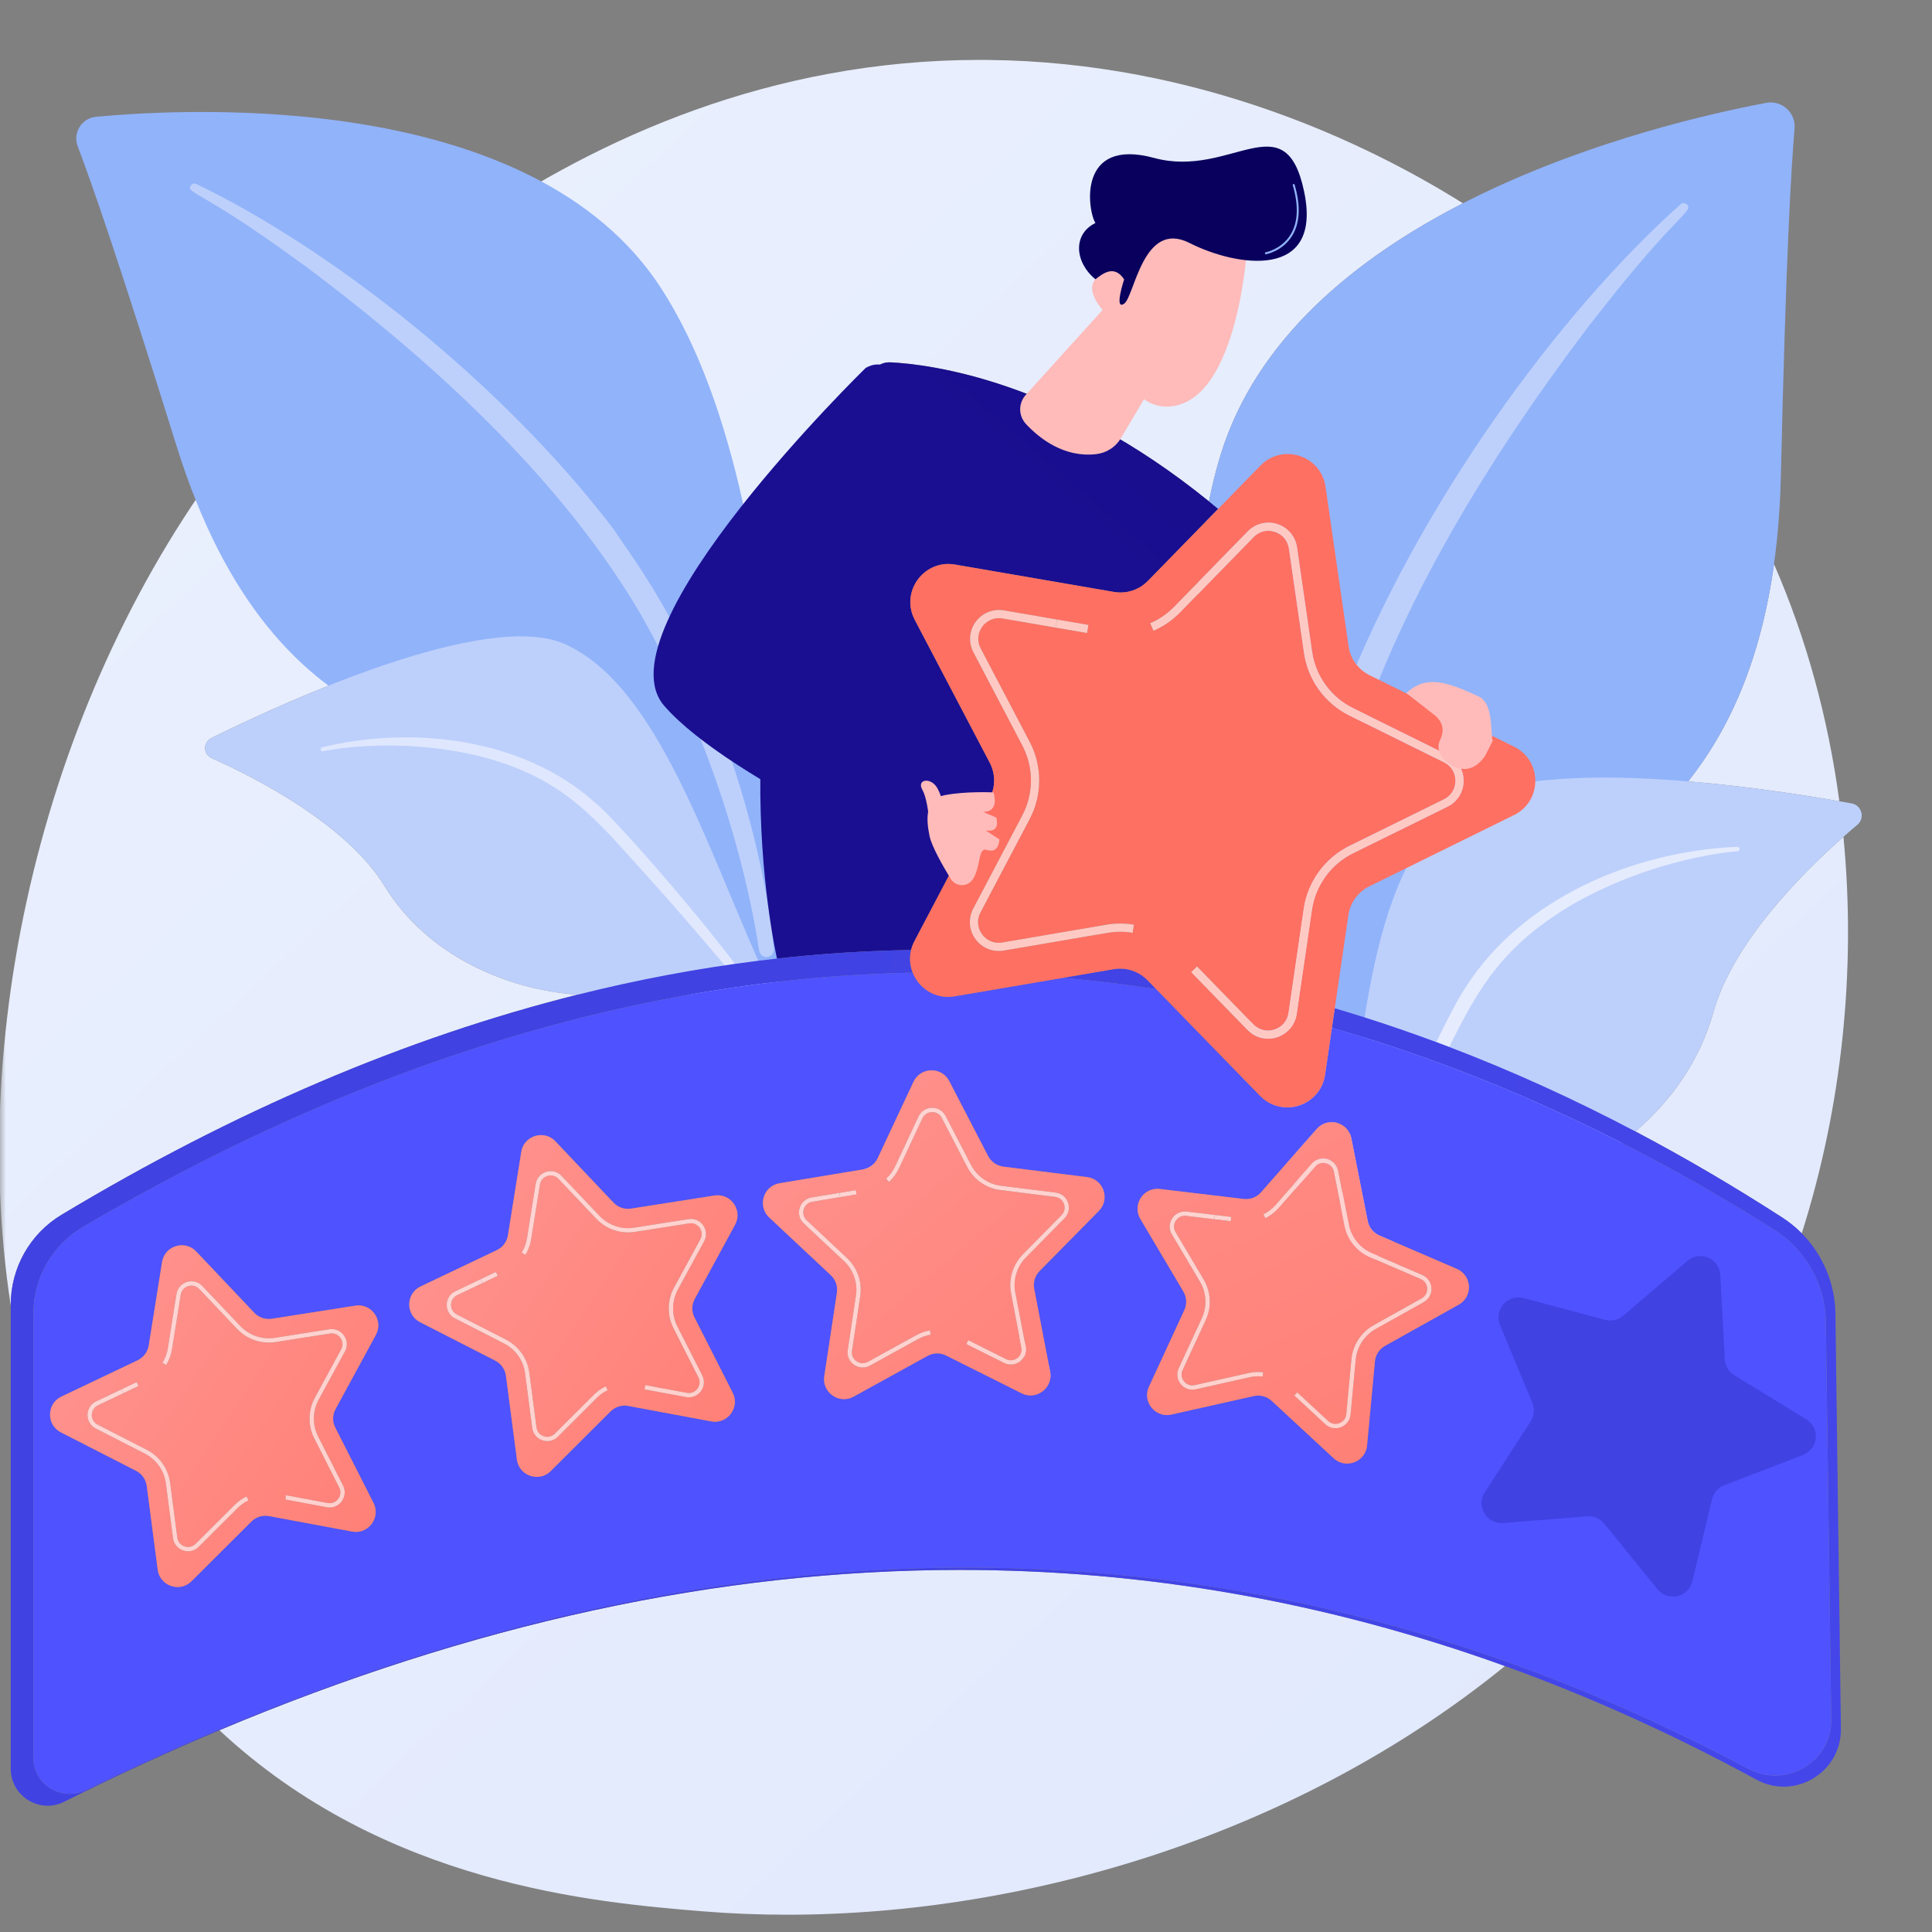 <svg width="164" height="164" viewBox="0 0 164 164" fill="none" xmlns="http://www.w3.org/2000/svg">
<rect x="0" y="0" width="164" height="164" fill="#808080" stroke="none"/>
<mask id="mask0_1464_7037" style="mask-type:alpha" maskUnits="userSpaceOnUse" x="0" y="0" width="164" height="164">
<rect width="164" height="164" fill="#C4C4C4"/>
</mask>
<g mask="url(#mask0_1464_7037)">
<path d="M66.826 162.533C64.359 162.533 61.931 162.434 59.547 162.236C50.616 161.497 32.696 160.015 18.624 146.871C39.966 137.892 60.926 133.264 81.492 133.264C97.14 133.264 112.567 135.945 127.752 141.424C110.2 155.679 87.324 162.533 66.826 162.533ZM0.912 110.834C-2.938 85.633 4.74 56.255 21.415 35.982C24.732 31.95 47.562 5.085 83.169 5.085C83.407 5.085 83.646 5.087 83.885 5.089C101.851 5.271 116.17 12.244 124.183 17.256C115.116 21.9 106.646 28.735 103.609 38.622C103.22 39.886 102.895 41.201 102.626 42.562C89.941 32.263 78.904 30.919 75.581 30.757C75.553 30.756 75.525 30.755 75.497 30.755C74.9 30.755 74.346 31.064 74.023 31.57C60.791 52.343 64.943 76.557 65.95 81.37C65.423 81.429 64.897 81.491 64.37 81.556C59.678 70.97 55.575 58.113 47.97 54.683C46.943 54.219 45.664 54.017 44.212 54.017C36.15 54.017 22.778 60.257 17.937 62.654C17.223 63.008 17.242 64.032 17.97 64.356C21.557 65.956 29.382 69.908 32.648 75.217C36.263 81.094 42.921 83.984 49.018 84.436C34.502 88.071 19.891 94.302 5.223 103.118C2.549 104.725 0.912 107.618 0.912 110.738V110.834ZM152.945 104.693C152.449 104.193 151.898 103.743 151.295 103.354C147.155 100.682 142.997 98.246 138.823 96.045C141.851 93.443 144.286 90.05 145.429 85.957C147.076 80.056 152.897 74.196 156.482 71.031C157.573 82.295 156.364 93.924 152.945 104.693ZM156.134 68.014C153.121 67.486 148.355 66.745 143.303 66.327C146.728 62.012 149.437 56.169 150.589 47.892C153.353 54.216 155.195 61.022 156.134 68.014Z" fill="url(#paint0_linear_1464_7037)"/>
<path d="M112.273 107.992C112.273 107.992 111.761 86.453 121.681 80.688C131.602 74.923 150.465 71.319 151.172 40.391C151.586 22.284 152.033 14.367 152.334 10.916C152.451 9.569 151.255 8.482 149.926 8.732C140.531 10.502 110.008 17.788 103.609 38.621C96.022 63.319 112.273 107.992 112.273 107.992Z" fill="#91B3FA"/>
<path d="M142.66 17.339C132.346 26.537 120.42 42.815 114.064 59.095C113.248 61.778 110.862 67.483 109.825 77.621C108.899 86.075 109.359 95.009 110.482 100.923C110.552 101.297 110.913 101.543 111.287 101.471C111.93 101.35 111.844 100.658 111.839 100.68C110.557 90.576 111.089 78 114.026 66.653C117.779 52.72 126.149 39.211 134.807 27.754L135.697 26.626C142.406 18.012 143.817 17.948 143.19 17.348C143.042 17.206 142.811 17.204 142.66 17.339Z" fill="#BDD0FB"/>
<path d="M110.824 117.751C110.062 117.245 111.849 112.691 112.002 112.031C112.566 109.588 113.046 107.125 113.438 104.649C115.513 91.573 115.54 75.191 122.987 68.878C129.187 63.624 150.28 66.941 157.183 68.201C158.045 68.359 158.335 69.448 157.664 70.013C154.355 72.792 147.273 79.349 145.429 85.957C142.997 94.666 134.717 100.206 127.304 101.705C122.621 102.652 118.554 104.022 115.767 108.142C114.276 110.347 113.738 115.592 112.077 117.124C111.419 117.73 111.029 117.887 110.824 117.751Z" fill="#BDD0FB"/>
<path d="M123.022 88.874C122.657 88.734 122.289 88.596 121.923 88.46C122.907 86.447 123.654 85.025 123.967 84.522L124.419 83.802C129.216 76.267 138.669 72.251 147.475 71.882C147.477 71.882 147.48 71.882 147.482 71.882C147.578 71.882 147.66 71.955 147.671 72.051C147.682 72.156 147.605 72.249 147.501 72.259C147.455 72.259 140.664 72.693 133.557 76.73C127.655 80.194 125.517 83.799 123.022 88.874Z" fill="url(#paint1_linear_1464_7037)"/>
<path d="M65.893 87.17C65.893 87.17 60.947 68.231 50.839 65.681C40.731 63.131 23.356 64.706 14.993 37.874C10.098 22.164 7.724 15.363 6.597 12.424C6.158 11.277 6.93 10.028 8.153 9.914C16.802 9.107 45.282 7.826 56.088 24.417C68.897 44.087 65.893 87.17 65.893 87.17Z" fill="#91B3FA"/>
<path d="M16.654 15.61C27.964 21.06 42.456 32.291 52.084 44.916C53.468 47.054 56.981 51.439 60.425 60.033C63.351 67.184 65.186 75.102 65.686 80.547C65.718 80.891 65.465 81.196 65.12 81.228C64.529 81.283 64.43 80.657 64.44 80.675C63.03 71.53 59.416 60.681 54.009 51.507C47.243 40.278 36.55 30.577 26.12 22.739L25.059 21.977C17.044 16.134 15.795 16.432 16.192 15.751C16.286 15.59 16.488 15.531 16.654 15.61Z" fill="#BDD0FB"/>
<path d="M91.415 118.331C92.752 118.57 76.058 106.66 65.266 83.529C60.181 72.63 56.055 58.331 47.97 54.683C41.24 51.646 23.649 59.825 17.937 62.654C17.223 63.008 17.242 64.032 17.97 64.356C21.557 65.956 29.382 69.908 32.648 75.217C36.953 82.214 45.571 84.98 52.421 84.432C59.27 83.885 63.236 84.123 69.359 93.572C75.482 103.021 87.616 117.653 91.415 118.331Z" fill="#BDD0FB"/>
<path d="M27.336 63.437C35.119 61.554 44.38 62.695 50.456 68.074L51.031 68.589C52.366 69.799 60.544 78.781 65.906 86.633C65.973 86.732 65.947 86.865 65.85 86.932C65.683 87.046 65.533 86.87 65.556 86.883C62.148 82.556 57.489 77.166 53.866 73.176C49.955 68.81 47.251 65.868 40.704 64.186C33.451 62.431 27.388 63.776 27.407 63.774C27.313 63.791 27.224 63.728 27.207 63.635C27.191 63.544 27.248 63.458 27.336 63.437Z" fill="url(#paint2_linear_1464_7037)"/>
<path d="M125.949 62.109L118.884 58.616C121.067 59.513 123.501 60.168 126.201 60.454L125.949 62.109Z" fill="url(#paint3_linear_1464_7037)"/>
<path d="M65.95 81.37C64.943 76.557 60.792 52.342 74.022 31.57C74.346 31.063 74.9 30.755 75.497 30.755C75.525 30.755 75.553 30.756 75.581 30.757C78.904 30.919 89.941 32.262 102.626 42.562C102.885 42.771 103.143 42.985 103.403 43.202L97.431 49.319C96.816 49.948 95.979 50.295 95.115 50.295C94.933 50.295 94.748 50.279 94.566 50.248L81.066 47.922C80.872 47.889 80.681 47.873 80.494 47.873C78.144 47.873 76.497 50.414 77.65 52.616L84.016 64.744C84.511 65.687 84.51 66.814 84.014 67.756L77.63 79.876C77.497 80.128 77.401 80.385 77.339 80.642C73.551 80.704 69.754 80.946 65.95 81.37Z" fill="url(#paint4_linear_1464_7037)"/>
<path d="M94.073 25.78L87.084 33.507C86.427 34.233 86.438 35.3 87.111 36.015C88.277 37.255 90.342 38.856 93.043 38.551C93.926 38.45 94.702 37.949 95.134 37.22L99.368 30.082L94.073 25.78Z" fill="url(#paint5_linear_1464_7037)"/>
<path d="M105.879 20.816C105.879 20.816 105.17 33.802 99.469 34.49C93.768 35.178 93.46 22.42 93.46 22.42C93.46 22.42 98.933 10.979 105.879 20.816Z" fill="url(#paint6_linear_1464_7037)"/>
<path d="M95.935 26.427C95.935 26.427 96.134 22.411 93.843 23.19C90.893 24.195 94.603 27.369 94.603 27.369L95.935 26.427Z" fill="url(#paint7_linear_1464_7037)"/>
<path d="M95.424 23.717C95.424 23.717 94.54 26.384 95.424 25.779C96.31 25.174 97.02 18.617 100.974 20.625C104.928 22.633 112.316 23.848 110.694 16.224C109.072 8.6 104.486 15.175 97.967 13.407C91.449 11.639 92.31 17.827 92.985 18.931C91.063 19.869 91.205 22.24 92.985 23.707C93.507 23.328 94.54 22.369 95.424 23.717Z" fill="url(#paint8_linear_1464_7037)"/>
<path d="M107.455 21.584C107.416 21.584 107.382 21.556 107.373 21.515C107.366 21.471 107.396 21.428 107.44 21.419C107.454 21.417 108.785 21.159 109.545 19.924C110.184 18.885 110.249 17.471 109.738 15.723C109.725 15.68 109.75 15.633 109.794 15.62C109.837 15.608 109.884 15.633 109.896 15.677C110.422 17.474 110.351 18.932 109.685 20.013C108.885 21.311 107.528 21.572 107.471 21.582L107.455 21.584Z" fill="#91B3FA"/>
<path d="M73.488 31.228C73.488 31.228 50.736 53.412 56.381 59.912C62.026 66.413 80.828 74.385 80.828 74.385L80.23 70.024C80.23 70.024 64.151 57.834 66.219 55.909C67.296 54.905 70.673 51.644 73.658 48.753C77.578 44.956 79.024 39.223 77.217 34.073C76.417 31.797 75.233 30.273 73.488 31.228Z" fill="url(#paint9_linear_1464_7037)"/>
<path d="M4.04 153.282C2.4 153.282 0.913 151.96 0.913 150.148V110.834V110.738C0.913 107.618 2.549 104.725 5.224 103.117C19.891 94.302 34.503 88.071 49.019 84.436C54.145 83.152 59.27 82.191 64.37 81.556C64.898 81.49 65.423 81.428 65.95 81.37C69.754 80.946 73.551 80.704 77.339 80.642C77.178 81.308 77.242 81.975 77.478 82.567C54.28 83.022 30.746 90.231 7.076 104.129C4.448 105.672 2.841 108.448 2.841 111.443V149.265C2.841 151.003 4.302 152.273 5.913 152.272C6.367 152.272 6.833 152.171 7.281 151.953C32.735 139.511 57.644 133.061 81.996 133.061C104.62 133.061 126.766 138.633 148.399 150.143C149.14 150.537 149.918 150.717 150.676 150.717C153.193 150.717 155.484 148.729 155.448 145.992L154.99 112.195C154.946 109.025 153.291 106.076 150.563 104.357C138.211 96.567 125.7 90.87 113.061 87.255L113.305 85.59C114.149 85.839 114.989 86.095 115.832 86.363C117.866 87.007 119.899 87.707 121.924 88.46C122.289 88.595 122.658 88.734 123.023 88.874C128.315 90.893 133.579 93.282 138.823 96.045C142.997 98.246 147.156 100.682 151.295 103.354C151.898 103.743 152.45 104.193 152.944 104.693C154.726 106.491 155.767 108.936 155.802 111.522L156.267 146.738C156.305 149.59 153.971 151.662 151.41 151.662C150.638 151.662 149.846 151.474 149.092 151.064C142.031 147.218 134.919 144.009 127.753 141.424C112.568 135.945 97.141 133.264 81.492 133.264C60.926 133.264 39.967 137.891 18.625 146.871C14.242 148.714 9.848 150.74 5.433 152.949C4.976 153.177 4.502 153.282 4.04 153.282ZM98.148 83.966C95.521 83.557 92.881 83.235 90.244 83.003L94.54 82.269C94.722 82.238 94.904 82.223 95.086 82.223C95.952 82.223 96.79 82.571 97.404 83.202L98.148 83.966Z" fill="url(#paint10_linear_1464_7037)"/>
<path d="M5.913 152.272C4.302 152.272 2.841 151.003 2.841 149.264V111.443C2.841 108.448 4.448 105.672 7.075 104.129C30.746 90.231 54.28 83.022 77.478 82.567C77.946 83.742 79.086 84.623 80.471 84.623C80.656 84.623 80.845 84.607 81.038 84.574L90.244 83.003C92.881 83.235 95.519 83.557 98.148 83.966L106.958 93.019C107.615 93.693 108.443 94.001 109.259 94.001C110.765 94.001 112.228 92.951 112.48 91.229L113.06 87.255C125.7 90.87 138.211 96.567 150.563 104.357C153.29 106.076 154.946 109.025 154.989 112.195L155.447 145.992C155.484 148.729 153.192 150.717 150.675 150.717C149.917 150.717 149.14 150.537 148.398 150.143C126.765 138.632 104.62 133.061 81.995 133.061C57.644 133.061 32.735 139.511 7.281 151.952C6.833 152.171 6.367 152.272 5.913 152.272ZM15.438 105.706C14.658 105.706 13.899 106.243 13.757 107.133L12.626 114.209C12.538 114.76 12.185 115.231 11.682 115.471L5.212 118.551C3.946 119.153 3.92 120.948 5.169 121.586L11.549 124.848C12.045 125.102 12.385 125.583 12.457 126.136L13.387 133.24C13.507 134.153 14.278 134.716 15.075 134.716C15.493 134.716 15.919 134.561 16.261 134.22L21.335 129.16C21.655 128.841 22.086 128.666 22.53 128.666C22.633 128.666 22.737 128.676 22.84 128.695L29.884 130.005C29.994 130.026 30.101 130.036 30.206 130.036C31.424 130.036 32.288 128.727 31.704 127.575L28.46 121.186C28.207 120.689 28.216 120.1 28.482 119.611L31.906 113.316C32.531 112.166 31.674 110.813 30.43 110.813C30.341 110.813 30.249 110.82 30.156 110.835L23.078 111.946C22.99 111.959 22.902 111.966 22.815 111.966C22.354 111.966 21.908 111.778 21.586 111.438L16.658 106.237C16.313 105.872 15.872 105.706 15.438 105.706ZM45.929 96.356C45.149 96.356 44.391 96.893 44.248 97.783L43.117 104.859C43.03 105.409 42.676 105.881 42.173 106.12L35.704 109.2C34.437 109.803 34.411 111.597 35.661 112.236L42.041 115.498C42.537 115.751 42.876 116.233 42.949 116.786L43.878 123.89C43.998 124.803 44.769 125.366 45.566 125.366C45.985 125.365 46.41 125.211 46.752 124.869L51.826 119.81C52.146 119.49 52.578 119.315 53.021 119.315C53.125 119.315 53.228 119.325 53.331 119.344L60.375 120.655C60.485 120.676 60.592 120.685 60.697 120.685C61.915 120.685 62.78 119.376 62.195 118.224L58.951 111.835C58.699 111.339 58.707 110.75 58.973 110.26L62.397 103.966C63.023 102.816 62.165 101.463 60.921 101.463C60.832 101.463 60.74 101.47 60.648 101.485L53.569 102.595C53.481 102.609 53.393 102.616 53.306 102.616C52.845 102.616 52.4 102.428 52.077 102.087L47.149 96.886C46.804 96.522 46.364 96.356 45.929 96.356ZM106.801 118.463C107.222 118.463 107.635 118.621 107.951 118.914L113.207 123.783C113.545 124.094 113.95 124.236 114.349 124.236C115.168 124.236 115.956 123.638 116.043 122.698L116.71 115.564C116.762 115.009 117.083 114.515 117.569 114.243L123.824 110.748C125.05 110.063 124.958 108.272 123.669 107.715L117.09 104.877C116.579 104.657 116.208 104.198 116.1 103.652L114.708 96.623C114.538 95.762 113.796 95.257 113.039 95.257C112.584 95.257 112.124 95.439 111.777 95.833L107.043 101.213C106.721 101.581 106.256 101.788 105.772 101.788C105.706 101.788 105.639 101.784 105.572 101.776L98.457 100.928C98.386 100.919 98.315 100.915 98.247 100.915C96.968 100.915 96.122 102.327 96.8 103.472L100.455 109.636C100.74 110.115 100.769 110.704 100.536 111.209L97.529 117.714C96.997 118.866 97.87 120.119 99.055 120.119C99.179 120.119 99.308 120.105 99.438 120.076L106.429 118.504C106.552 118.477 106.676 118.463 106.801 118.463ZM79.077 90.857C78.462 90.857 77.847 91.184 77.543 91.831L74.501 98.318C74.264 98.823 73.794 99.178 73.244 99.27L66.175 100.441C64.792 100.67 64.271 102.388 65.295 103.347L70.525 108.245C70.932 108.626 71.124 109.182 71.042 109.734L69.971 116.819C69.807 117.904 70.673 118.768 71.646 118.768C71.917 118.768 72.196 118.701 72.463 118.554L78.738 115.094C78.991 114.954 79.273 114.883 79.555 114.883C79.814 114.883 80.074 114.943 80.313 115.063L86.721 118.269C86.971 118.395 87.23 118.453 87.479 118.453C88.479 118.453 89.352 117.538 89.14 116.436L87.788 109.4C87.683 108.852 87.854 108.289 88.245 107.892L93.276 102.789C94.261 101.79 93.673 100.095 92.28 99.921L85.171 99.032C84.617 98.963 84.134 98.626 83.877 98.132L80.579 91.771C80.262 91.159 79.669 90.857 79.077 90.857Z" fill="url(#paint11_linear_1464_7037)"/>
<path d="M71.646 118.768C70.673 118.768 69.808 117.904 69.971 116.819L71.042 109.734C71.125 109.182 70.932 108.626 70.525 108.245L65.295 103.347C64.272 102.387 64.792 100.67 66.176 100.441L73.245 99.27C73.795 99.179 74.264 98.823 74.501 98.318L77.543 91.831C77.847 91.183 78.462 90.857 79.077 90.857C79.67 90.857 80.262 91.159 80.579 91.771L83.877 98.132C84.135 98.626 84.618 98.962 85.171 99.032L92.281 99.921C93.673 100.095 94.261 101.79 93.277 102.789L88.246 107.892C87.855 108.289 87.684 108.853 87.789 109.399L89.141 116.436C89.353 117.538 88.48 118.453 87.479 118.453C87.23 118.453 86.972 118.395 86.72 118.269L80.313 115.063C80.074 114.942 79.815 114.883 79.555 114.883C79.273 114.883 78.992 114.953 78.738 115.094L72.463 118.554C72.196 118.701 71.917 118.768 71.646 118.768ZM71.255 101.259L68.897 101.65C68.411 101.73 68.021 102.073 67.878 102.543C67.736 103.014 67.87 103.515 68.229 103.851L71.644 107.05C72.445 107.8 72.824 108.894 72.661 109.978L71.962 114.606C71.888 115.091 72.093 115.568 72.497 115.849C72.718 116.003 72.974 116.081 73.23 116.081C73.442 116.081 73.654 116.027 73.85 115.92L77.948 113.661C78.275 113.48 78.629 113.356 78.998 113.293L78.938 112.934C78.528 113.004 78.135 113.141 77.772 113.342L73.674 115.601C73.532 115.68 73.379 115.719 73.228 115.719C73.046 115.719 72.865 115.662 72.705 115.551C72.412 115.347 72.268 115.013 72.322 114.66L73.02 110.033C73.202 108.831 72.781 107.616 71.893 106.785L68.477 103.586C68.216 103.341 68.123 102.991 68.226 102.649C68.331 102.309 68.602 102.067 68.956 102.008L71.314 101.618L72.712 101.386L72.653 101.027L71.255 101.259ZM82.192 113.765L82.029 114.09L85.231 115.693C85.415 115.785 85.61 115.83 85.806 115.83C86.079 115.83 86.35 115.742 86.579 115.569C86.774 115.421 86.918 115.228 87.001 115.011C87.087 114.791 87.111 114.547 87.064 114.304L86.182 109.709C85.977 108.645 86.318 107.515 87.08 106.743L90.365 103.41C90.71 103.06 90.825 102.554 90.663 102.089C90.502 101.625 90.099 101.298 89.611 101.237L84.968 100.656C83.88 100.521 82.929 99.858 82.424 98.885L80.269 94.731C80.047 94.302 79.613 94.039 79.132 94.039C79.123 94.039 79.114 94.039 79.106 94.039C78.614 94.049 78.179 94.332 77.97 94.777L75.983 99.013C75.798 99.409 75.541 99.759 75.219 100.053L75.466 100.322C75.822 99.995 76.107 99.607 76.312 99.168L78.3 94.931C78.451 94.608 78.756 94.41 79.113 94.403C79.12 94.403 79.127 94.403 79.133 94.403C79.483 94.403 79.785 94.587 79.947 94.898L82.102 99.052C82.661 100.132 83.716 100.866 84.922 101.018L89.566 101.598C89.92 101.642 90.203 101.871 90.32 102.208C90.436 102.546 90.357 102.9 90.106 103.155L86.821 106.488C85.977 107.344 85.597 108.598 85.825 109.778L86.706 114.373C86.774 114.724 86.645 115.063 86.359 115.278C86.194 115.404 86.003 115.468 85.808 115.468C85.668 115.468 85.527 115.435 85.393 115.368L82.192 113.765Z" fill="url(#paint12_linear_1464_7037)"/>
<path d="M73.229 116.081C72.973 116.081 72.718 116.003 72.497 115.85C72.093 115.568 71.888 115.091 71.961 114.605L72.66 109.978C72.824 108.895 72.444 107.8 71.644 107.05L68.229 103.851C67.87 103.515 67.736 103.014 67.878 102.543C68.021 102.073 68.411 101.73 68.896 101.65L71.255 101.259L71.314 101.618L68.955 102.009C68.602 102.067 68.331 102.308 68.226 102.649C68.122 102.991 68.216 103.341 68.477 103.586L71.893 106.785C72.78 107.616 73.202 108.831 73.02 110.033L72.322 114.66C72.268 115.013 72.411 115.347 72.705 115.551C72.865 115.663 73.045 115.719 73.228 115.719C73.379 115.719 73.531 115.68 73.674 115.601L77.771 113.342C78.135 113.141 78.528 113.004 78.937 112.934L78.998 113.293C78.629 113.356 78.275 113.48 77.947 113.661L73.849 115.92C73.654 116.028 73.442 116.081 73.229 116.081Z" fill="url(#paint13_linear_1464_7037)"/>
<path d="M85.806 115.83C85.61 115.83 85.415 115.785 85.23 115.693L82.029 114.091L82.192 113.765L85.393 115.368C85.527 115.435 85.669 115.468 85.808 115.468C86.003 115.468 86.194 115.404 86.359 115.278C86.645 115.062 86.775 114.724 86.706 114.373L85.824 109.778C85.597 108.598 85.976 107.344 86.822 106.487L90.106 103.154C90.357 102.899 90.437 102.546 90.32 102.208C90.203 101.87 89.921 101.643 89.566 101.598L84.922 101.017C83.716 100.866 82.661 100.132 82.101 99.052L79.947 94.898C79.785 94.586 79.483 94.402 79.133 94.402C79.126 94.402 79.119 94.403 79.113 94.403C78.755 94.409 78.451 94.607 78.3 94.93L76.312 99.168C76.107 99.606 75.822 99.994 75.465 100.321L75.219 100.053C75.541 99.758 75.798 99.408 75.983 99.014L77.97 94.776C78.179 94.331 78.614 94.048 79.106 94.039C79.114 94.039 79.123 94.038 79.132 94.038C79.613 94.038 80.047 94.301 80.269 94.73L82.425 98.885C82.929 99.858 83.879 100.52 84.967 100.656L89.611 101.237C90.099 101.297 90.502 101.624 90.664 102.089C90.825 102.554 90.71 103.06 90.365 103.41L87.081 106.742C86.319 107.515 85.976 108.645 86.182 109.709L87.064 114.304C87.111 114.548 87.087 114.791 87.002 115.011C86.918 115.228 86.773 115.421 86.579 115.569C86.351 115.742 86.08 115.83 85.806 115.83Z" fill="url(#paint14_linear_1464_7037)"/>
<path d="M71.314 101.618L71.254 101.26L72.652 101.028L72.711 101.387L71.314 101.618Z" fill="url(#paint15_linear_1464_7037)"/>
<path d="M45.566 125.366C44.769 125.366 43.998 124.803 43.879 123.89L42.949 116.785C42.877 116.233 42.537 115.752 42.041 115.498L35.661 112.236C34.411 111.597 34.437 109.803 35.705 109.2L42.173 106.12C42.677 105.881 43.03 105.409 43.118 104.859L44.248 97.783C44.391 96.893 45.149 96.356 45.93 96.356C46.364 96.356 46.804 96.522 47.149 96.886L52.077 102.087C52.4 102.428 52.846 102.616 53.306 102.616C53.394 102.616 53.481 102.609 53.569 102.595L60.648 101.485C60.74 101.47 60.832 101.463 60.921 101.463C62.165 101.463 63.023 102.816 62.397 103.966L58.973 110.26C58.707 110.75 58.699 111.339 58.951 111.835L62.195 118.224C62.779 119.376 61.915 120.685 60.698 120.685C60.593 120.685 60.485 120.675 60.375 120.655L53.331 119.344C53.228 119.325 53.125 119.315 53.021 119.315C52.578 119.315 52.147 119.49 51.826 119.81L46.752 124.869C46.411 125.211 45.985 125.365 45.566 125.366ZM40.811 108.582L38.653 109.61C38.209 109.822 37.928 110.258 37.921 110.75C37.914 111.242 38.182 111.686 38.619 111.91L42.786 114.04C43.762 114.539 44.43 115.486 44.572 116.573L45.179 121.213C45.243 121.701 45.572 122.102 46.037 122.261C46.175 122.307 46.316 122.33 46.455 122.33C46.788 122.33 47.111 122.199 47.357 121.955L50.67 118.651C50.936 118.386 51.241 118.17 51.579 118.008L51.422 117.679C51.047 117.859 50.708 118.1 50.413 118.393L47.1 121.697C46.922 121.874 46.695 121.968 46.459 121.968C46.358 121.968 46.256 121.951 46.154 121.916C45.816 121.801 45.587 121.521 45.541 121.166L44.933 116.526C44.775 115.32 44.035 114.269 42.952 113.716L38.785 111.586C38.467 111.423 38.279 111.112 38.285 110.755C38.291 110.399 38.485 110.092 38.809 109.938L40.968 108.91L42.246 108.302L42.091 107.973L40.811 108.582ZM54.779 117.578L54.712 117.936L58.232 118.591C58.312 118.606 58.391 118.613 58.47 118.613C58.869 118.613 59.248 118.428 59.493 118.099C59.639 117.903 59.724 117.678 59.745 117.446C59.767 117.212 59.722 116.97 59.61 116.749L57.492 112.577C57 111.611 57.017 110.43 57.535 109.478L59.772 105.367C60.006 104.936 59.976 104.417 59.693 104.015C59.449 103.669 59.061 103.471 58.649 103.471C58.581 103.471 58.514 103.477 58.445 103.487L53.822 104.213C53.65 104.24 53.477 104.253 53.306 104.253C52.399 104.253 51.523 103.882 50.889 103.214L47.67 99.817C47.423 99.555 47.088 99.415 46.743 99.415C46.615 99.415 46.487 99.434 46.36 99.473C45.891 99.618 45.55 100.011 45.473 100.496L44.734 105.117C44.666 105.548 44.516 105.955 44.288 106.328L44.598 106.518C44.851 106.104 45.017 105.653 45.093 105.175L45.832 100.553C45.889 100.201 46.126 99.926 46.468 99.821C46.561 99.792 46.655 99.778 46.747 99.778C46.993 99.778 47.227 99.878 47.406 100.067L50.625 103.464C51.328 104.205 52.3 104.617 53.306 104.617C53.496 104.617 53.688 104.602 53.879 104.572L58.502 103.847C58.553 103.839 58.603 103.835 58.653 103.835C58.949 103.835 59.219 103.974 59.395 104.225C59.601 104.517 59.623 104.879 59.451 105.193L57.216 109.304C56.641 110.36 56.623 111.671 57.167 112.742L59.285 116.914C59.447 117.233 59.416 117.594 59.202 117.88C59.024 118.118 58.761 118.25 58.475 118.25C58.417 118.25 58.358 118.244 58.298 118.233L54.779 117.578Z" fill="url(#paint16_linear_1464_7037)"/>
<path d="M46.455 122.33C46.315 122.33 46.175 122.308 46.037 122.261C45.572 122.103 45.243 121.701 45.179 121.214L44.572 116.573C44.43 115.486 43.762 114.539 42.786 114.041L38.619 111.91C38.181 111.686 37.914 111.242 37.92 110.75C37.928 110.258 38.208 109.821 38.652 109.61L40.811 108.582L40.967 108.911L38.808 109.938C38.485 110.092 38.291 110.399 38.284 110.755C38.279 111.113 38.467 111.424 38.785 111.586L42.952 113.716C44.035 114.27 44.775 115.32 44.933 116.527L45.54 121.166C45.587 121.521 45.816 121.801 46.154 121.916C46.256 121.951 46.358 121.968 46.459 121.968C46.695 121.968 46.922 121.875 47.1 121.698L50.413 118.394C50.708 118.1 51.047 117.86 51.421 117.679L51.579 118.008C51.241 118.17 50.935 118.386 50.67 118.651L47.357 121.955C47.111 122.2 46.788 122.33 46.455 122.33Z" fill="url(#paint17_linear_1464_7037)"/>
<path d="M58.47 118.613C58.392 118.613 58.312 118.606 58.232 118.591L54.712 117.936L54.779 117.578L58.298 118.233C58.358 118.244 58.417 118.25 58.475 118.25C58.76 118.25 59.024 118.118 59.202 117.88C59.417 117.594 59.448 117.233 59.285 116.914L57.167 112.742C56.623 111.671 56.641 110.361 57.216 109.304L59.452 105.194C59.622 104.879 59.601 104.517 59.395 104.225C59.219 103.974 58.949 103.835 58.653 103.835C58.603 103.835 58.553 103.839 58.502 103.847L53.879 104.572C53.688 104.602 53.496 104.617 53.306 104.617C52.3 104.617 51.328 104.206 50.625 103.463L47.406 100.067C47.227 99.878 46.993 99.778 46.747 99.778C46.655 99.778 46.561 99.792 46.468 99.821C46.126 99.926 45.889 100.201 45.832 100.553L45.093 105.175C45.017 105.653 44.85 106.105 44.598 106.518L44.288 106.328C44.515 105.955 44.666 105.548 44.734 105.118L45.472 100.496C45.55 100.011 45.89 99.619 46.36 99.473C46.486 99.434 46.615 99.415 46.743 99.415C47.088 99.415 47.423 99.556 47.67 99.817L50.889 103.214C51.523 103.882 52.399 104.253 53.305 104.253C53.477 104.253 53.65 104.24 53.822 104.213L58.446 103.488C58.514 103.477 58.581 103.471 58.648 103.471C59.061 103.471 59.449 103.669 59.693 104.015C59.976 104.417 60.006 104.935 59.772 105.367L57.535 109.478C57.017 110.43 57 111.611 57.492 112.577L59.61 116.75C59.722 116.97 59.766 117.211 59.745 117.446C59.724 117.677 59.639 117.903 59.493 118.099C59.247 118.427 58.87 118.613 58.47 118.613Z" fill="url(#paint18_linear_1464_7037)"/>
<path d="M40.967 108.91L40.811 108.582L42.09 107.973L42.246 108.301L40.967 108.91Z" fill="url(#paint19_linear_1464_7037)"/>
<path d="M15.075 134.716C14.278 134.716 13.507 134.153 13.387 133.241L12.457 126.136C12.385 125.584 12.046 125.102 11.549 124.849L5.17 121.587C3.92 120.948 3.946 119.154 5.213 118.551L11.682 115.471C12.185 115.231 12.538 114.76 12.626 114.209L13.757 107.134C13.899 106.243 14.658 105.706 15.438 105.706C15.872 105.706 16.313 105.872 16.658 106.237L21.586 111.438C21.908 111.778 22.354 111.966 22.815 111.966C22.902 111.966 22.99 111.959 23.078 111.946L30.156 110.835C30.249 110.82 30.341 110.813 30.43 110.813C31.674 110.813 32.532 112.166 31.906 113.316L28.482 119.611C28.216 120.1 28.207 120.689 28.46 121.186L31.704 127.575C32.289 128.727 31.424 130.036 30.206 130.036C30.102 130.036 29.994 130.026 29.884 130.006L22.84 128.695C22.737 128.676 22.634 128.666 22.53 128.666C22.086 128.666 21.655 128.841 21.335 129.16L16.261 134.22C15.919 134.561 15.494 134.716 15.075 134.716ZM10.32 117.933L8.161 118.96C7.717 119.172 7.437 119.608 7.429 120.1C7.423 120.592 7.69 121.037 8.128 121.261L12.295 123.391C13.271 123.89 13.938 124.837 14.081 125.924L14.688 130.564C14.752 131.051 15.081 131.452 15.546 131.611C15.683 131.658 15.824 131.681 15.963 131.681C16.296 131.681 16.62 131.55 16.866 131.305L20.179 128.001C20.444 127.737 20.75 127.52 21.088 127.358L20.93 127.03C20.555 127.21 20.216 127.45 19.922 127.744L16.608 131.048C16.431 131.225 16.204 131.318 15.967 131.318C15.867 131.318 15.765 131.301 15.664 131.267C15.325 131.152 15.095 130.871 15.049 130.517L14.442 125.877C14.284 124.671 13.543 123.621 12.46 123.067L8.294 120.937C7.975 120.774 7.788 120.463 7.793 120.106C7.8 119.75 7.994 119.443 8.317 119.288L10.476 118.261L11.755 117.652L11.599 117.324L10.32 117.933ZM24.288 126.929L24.221 127.286L27.741 127.941C27.82 127.957 27.9 127.963 27.979 127.963C28.378 127.963 28.756 127.778 29.002 127.449C29.148 127.254 29.233 127.028 29.254 126.796C29.275 126.561 29.231 126.321 29.119 126.1L27.001 121.927C26.509 120.962 26.526 119.781 27.044 118.829L29.28 114.718C29.515 114.286 29.485 113.768 29.202 113.366C28.958 113.02 28.57 112.822 28.157 112.822C28.09 112.822 28.022 112.827 27.954 112.838L23.331 113.564C23.159 113.591 22.986 113.604 22.814 113.604C21.908 113.604 21.032 113.233 20.398 112.564L17.179 109.167C16.932 108.906 16.597 108.765 16.251 108.765C16.124 108.765 15.995 108.785 15.869 108.824C15.399 108.969 15.059 109.361 14.981 109.847L14.243 114.468C14.174 114.899 14.024 115.306 13.797 115.678L14.107 115.868C14.359 115.455 14.526 115.003 14.602 114.526L15.341 109.904C15.397 109.551 15.634 109.277 15.976 109.171C16.07 109.143 16.164 109.128 16.256 109.128C16.502 109.128 16.736 109.229 16.915 109.417L20.134 112.814C20.837 113.556 21.809 113.967 22.814 113.967C23.005 113.967 23.197 113.953 23.388 113.923L28.011 113.198C28.062 113.189 28.112 113.185 28.162 113.185C28.457 113.185 28.728 113.325 28.904 113.575C29.11 113.867 29.131 114.229 28.96 114.544L26.724 118.655C26.149 119.711 26.132 121.022 26.676 122.093L28.794 126.265C28.957 126.583 28.925 126.944 28.711 127.231C28.533 127.469 28.27 127.6 27.984 127.6C27.926 127.6 27.867 127.595 27.807 127.584L24.288 126.929Z" fill="url(#paint20_linear_1464_7037)"/>
<path d="M15.963 131.681C15.824 131.681 15.683 131.658 15.546 131.611C15.081 131.453 14.752 131.051 14.688 130.564L14.081 125.924C13.938 124.837 13.271 123.89 12.295 123.391L8.128 121.261C7.69 121.037 7.423 120.592 7.429 120.1C7.437 119.608 7.717 119.172 8.161 118.96L10.319 117.933L10.476 118.261L8.317 119.288C7.994 119.443 7.8 119.75 7.793 120.106C7.788 120.463 7.975 120.774 8.294 120.937L12.46 123.067C13.543 123.621 14.284 124.671 14.442 125.877L15.049 130.517C15.095 130.871 15.325 131.152 15.664 131.267C15.764 131.301 15.867 131.318 15.967 131.318C16.204 131.318 16.431 131.225 16.608 131.048L19.922 127.744C20.216 127.451 20.555 127.21 20.93 127.03L21.088 127.358C20.75 127.52 20.444 127.737 20.179 128.002L16.865 131.305C16.62 131.55 16.296 131.681 15.963 131.681Z" fill="url(#paint21_linear_1464_7037)"/>
<path d="M27.979 127.963C27.9 127.963 27.82 127.956 27.74 127.941L24.221 127.286L24.287 126.928L27.807 127.584C27.866 127.595 27.926 127.6 27.984 127.6C28.269 127.6 28.533 127.469 28.711 127.231C28.925 126.944 28.956 126.583 28.794 126.264L26.676 122.093C26.131 121.021 26.149 119.711 26.724 118.655L28.96 114.544C29.131 114.229 29.11 113.867 28.904 113.575C28.728 113.325 28.457 113.185 28.162 113.185C28.112 113.185 28.062 113.189 28.011 113.198L23.387 113.923C23.196 113.953 23.005 113.967 22.814 113.967C21.808 113.967 20.837 113.556 20.134 112.814L16.915 109.417C16.736 109.229 16.502 109.128 16.256 109.128C16.163 109.128 16.07 109.143 15.976 109.171C15.634 109.277 15.397 109.551 15.341 109.904L14.602 114.526C14.526 115.003 14.359 115.455 14.107 115.868L13.796 115.678C14.024 115.306 14.174 114.898 14.243 114.468L14.981 109.847C15.059 109.361 15.399 108.969 15.868 108.824C15.995 108.785 16.124 108.765 16.251 108.765C16.597 108.765 16.931 108.906 17.178 109.167L20.398 112.564C21.031 113.233 21.908 113.603 22.814 113.603C22.986 113.603 23.159 113.591 23.331 113.564L27.954 112.838C28.022 112.827 28.09 112.822 28.157 112.822C28.57 112.822 28.957 113.02 29.201 113.366C29.485 113.768 29.515 114.286 29.28 114.718L27.044 118.828C26.525 119.781 26.509 120.962 27 121.927L29.119 126.1C29.231 126.321 29.275 126.561 29.254 126.796C29.233 127.028 29.148 127.254 29.002 127.449C28.756 127.778 28.378 127.963 27.979 127.963Z" fill="url(#paint22_linear_1464_7037)"/>
<path d="M10.476 118.261L10.319 117.933L11.599 117.324L11.755 117.652L10.476 118.261Z" fill="url(#paint23_linear_1464_7037)"/>
<path d="M153.054 123.503L146.367 126.077C145.846 126.278 145.459 126.721 145.329 127.263L143.659 134.231C143.332 135.595 141.582 135.993 140.698 134.903L136.183 129.339C135.832 128.906 135.291 128.674 134.735 128.718L127.592 129.283C126.193 129.393 125.274 127.852 126.037 126.674L129.934 120.661C130.237 120.193 130.29 119.607 130.077 119.092L127.332 112.473C126.795 111.177 127.978 109.827 129.333 110.189L136.256 112.036C136.795 112.18 137.369 112.05 137.792 111.688L143.239 107.032C144.306 106.12 145.955 106.828 146.03 108.229L146.412 115.384C146.442 115.941 146.744 116.447 147.219 116.737L153.33 120.479C154.526 121.212 154.364 122.999 153.054 123.503Z" fill="url(#paint24_linear_1464_7037)"/>
<path d="M114.349 124.236C113.95 124.236 113.545 124.094 113.209 123.783L107.95 118.914C107.635 118.621 107.222 118.463 106.801 118.463C106.677 118.463 106.552 118.477 106.429 118.504L99.438 120.075C99.307 120.105 99.179 120.119 99.055 120.119C97.87 120.119 96.997 118.866 97.53 117.714L100.536 111.209C100.769 110.703 100.739 110.115 100.455 109.636L96.801 103.472C96.122 102.327 96.968 100.915 98.247 100.915C98.316 100.915 98.386 100.919 98.458 100.928L105.572 101.776C105.639 101.784 105.707 101.788 105.773 101.788C106.256 101.788 106.721 101.581 107.044 101.213L111.776 95.833C112.124 95.439 112.585 95.257 113.039 95.257C113.797 95.257 114.538 95.762 114.709 96.623L116.1 103.652C116.209 104.198 116.579 104.656 117.091 104.877L123.669 107.715C124.958 108.271 125.05 110.063 123.825 110.748L117.57 114.243C117.083 114.515 116.762 115.009 116.711 115.563L116.044 122.698C115.956 123.638 115.168 124.236 114.349 124.236ZM110.117 118.193L109.869 118.46L112.497 120.892C112.739 121.117 113.048 121.235 113.365 121.235C113.52 121.235 113.675 121.207 113.826 121.149C114.054 121.062 114.246 120.917 114.388 120.732C114.531 120.545 114.622 120.317 114.645 120.071L115.081 115.412C115.18 114.333 115.824 113.343 116.771 112.814L120.856 110.531C121.285 110.291 121.537 109.837 121.511 109.346C121.486 108.855 121.19 108.429 120.739 108.234L116.442 106.38C115.435 105.946 114.707 105.044 114.494 103.969L113.585 99.379C113.49 98.897 113.135 98.517 112.66 98.389C112.548 98.359 112.435 98.344 112.323 98.344C111.961 98.344 111.613 98.499 111.364 98.781L108.274 102.295C107.985 102.623 107.64 102.887 107.25 103.08L107.41 103.406C107.845 103.192 108.227 102.899 108.547 102.535L111.637 99.021C111.817 98.817 112.061 98.708 112.319 98.708C112.4 98.708 112.482 98.718 112.566 98.741C112.911 98.834 113.159 99.099 113.229 99.45L114.137 104.04C114.373 105.233 115.181 106.233 116.297 106.714L120.594 108.568C120.923 108.71 121.13 109.008 121.148 109.365C121.166 109.722 120.99 110.039 120.678 110.214L116.594 112.497C115.544 113.083 114.829 114.182 114.718 115.378L114.283 120.037C114.249 120.393 114.03 120.682 113.696 120.81C113.586 120.852 113.473 120.873 113.361 120.873C113.137 120.873 112.92 120.788 112.745 120.625L110.117 118.193ZM100.577 102.838C100.146 102.838 99.746 103.053 99.505 103.422C99.237 103.834 99.226 104.352 99.477 104.775L101.863 108.801C102.423 109.744 102.482 110.901 102.022 111.896L100.059 116.144C99.853 116.59 99.917 117.105 100.226 117.488C100.473 117.795 100.837 117.965 101.22 117.965C101.314 117.965 101.409 117.954 101.504 117.933L106.07 116.907C106.31 116.853 106.555 116.826 106.8 116.826C106.927 116.826 107.055 116.834 107.182 116.848L107.223 116.487C107.083 116.47 106.941 116.463 106.8 116.463C106.529 116.463 106.257 116.492 105.99 116.553L101.425 117.578C101.354 117.594 101.283 117.602 101.214 117.602C100.942 117.602 100.688 117.481 100.508 117.259C100.284 116.981 100.24 116.621 100.39 116.297L102.352 112.048C102.862 110.945 102.796 109.662 102.176 108.615L99.79 104.59C99.607 104.282 99.615 103.92 99.81 103.62C99.984 103.355 100.264 103.202 100.574 103.202C100.612 103.202 100.65 103.204 100.689 103.209L103.062 103.492L103.107 103.131L100.732 102.847C100.681 102.841 100.629 102.838 100.577 102.838ZM103.107 103.131L103.062 103.492L104.47 103.66L104.513 103.298L103.107 103.131Z" fill="url(#paint25_linear_1464_7037)"/>
<path d="M101.219 117.965C100.837 117.965 100.473 117.795 100.225 117.488C99.917 117.106 99.852 116.59 100.059 116.144L102.022 111.896C102.481 110.901 102.422 109.744 101.863 108.801L99.476 104.775C99.225 104.352 99.237 103.834 99.504 103.422C99.745 103.053 100.146 102.839 100.577 102.839C100.628 102.839 100.68 102.841 100.731 102.848L103.106 103.131L103.063 103.492L100.688 103.209C100.649 103.204 100.611 103.202 100.574 103.202C100.263 103.202 99.984 103.355 99.809 103.62C99.614 103.92 99.607 104.282 99.789 104.589L102.176 108.615C102.796 109.662 102.862 110.945 102.351 112.049L100.389 116.297C100.24 116.621 100.283 116.981 100.509 117.26C100.688 117.481 100.941 117.602 101.214 117.602C101.284 117.602 101.354 117.594 101.424 117.579L105.99 116.553C106.257 116.493 106.528 116.463 106.799 116.463C106.941 116.463 107.081 116.471 107.223 116.487L107.182 116.849C107.055 116.834 106.927 116.827 106.799 116.827C106.555 116.827 106.311 116.854 106.07 116.908L101.504 117.933C101.41 117.955 101.313 117.965 101.219 117.965Z" fill="url(#paint26_linear_1464_7037)"/>
<path d="M113.364 121.235C113.048 121.235 112.738 121.117 112.496 120.893L109.869 118.46L110.117 118.193L112.744 120.626C112.919 120.788 113.137 120.873 113.361 120.873C113.472 120.873 113.585 120.852 113.696 120.81C114.03 120.682 114.249 120.394 114.282 120.037L114.718 115.378C114.829 114.182 115.544 113.083 116.593 112.497L120.678 110.214C120.99 110.039 121.166 109.722 121.148 109.365C121.13 109.008 120.923 108.71 120.595 108.569L116.297 106.715C115.181 106.233 114.373 105.233 114.137 104.04L113.228 99.45C113.158 99.099 112.91 98.834 112.565 98.741C112.483 98.719 112.4 98.708 112.319 98.708C112.06 98.708 111.817 98.817 111.638 99.021L108.546 102.536C108.226 102.899 107.844 103.192 107.41 103.406L107.25 103.08C107.64 102.887 107.985 102.623 108.273 102.295L111.364 98.781C111.612 98.499 111.96 98.345 112.323 98.345C112.435 98.345 112.547 98.359 112.66 98.39C113.135 98.517 113.49 98.897 113.584 99.379L114.494 103.969C114.707 105.045 115.435 105.946 116.441 106.381L120.738 108.235C121.19 108.429 121.487 108.855 121.511 109.346C121.536 109.838 121.285 110.292 120.856 110.532L116.771 112.815C115.824 113.343 115.18 114.333 115.081 115.413L114.645 120.071C114.621 120.318 114.53 120.545 114.387 120.733C114.246 120.917 114.054 121.063 113.826 121.15C113.675 121.207 113.519 121.235 113.364 121.235Z" fill="url(#paint27_linear_1464_7037)"/>
<path d="M104.47 103.66L103.062 103.492L103.106 103.131L104.513 103.299L104.47 103.66Z" fill="url(#paint28_linear_1464_7037)"/>
<path d="M109.259 94.001C108.444 94.001 107.615 93.693 106.958 93.018L98.148 83.965L97.404 83.202C96.79 82.571 95.951 82.222 95.085 82.222C94.904 82.222 94.722 82.238 94.54 82.269L90.244 83.003L81.038 84.573C80.845 84.607 80.655 84.623 80.471 84.623C79.085 84.623 77.946 83.741 77.478 82.567C77.242 81.974 77.177 81.308 77.339 80.642C77.401 80.385 77.496 80.127 77.63 79.876L84.013 67.756C84.509 66.814 84.51 65.688 84.016 64.745L77.651 52.616C76.496 50.415 78.144 47.873 80.494 47.873C80.68 47.873 80.872 47.889 81.066 47.923L94.565 50.248C94.748 50.279 94.932 50.295 95.115 50.295C95.979 50.295 96.816 49.949 97.43 49.32L103.403 43.203L106.999 39.518C107.656 38.846 108.483 38.54 109.297 38.54C110.805 38.54 112.269 39.592 112.518 41.316L114.477 54.873C114.561 55.452 114.798 55.988 115.153 56.432C115.444 56.796 115.816 57.097 116.246 57.311L117.056 57.712L118.884 58.616L125.948 62.109L128.524 63.383C129.742 63.985 130.343 65.163 130.326 66.333C130.309 67.471 129.707 68.602 128.519 69.187L119.369 73.694L116.232 75.24C115.276 75.71 114.613 76.621 114.46 77.675L113.303 85.59L113.06 87.255L112.48 91.229C112.228 92.951 110.766 94.001 109.259 94.001ZM101.612 82.041L101.113 82.526L105.886 87.43C106.358 87.914 106.987 88.174 107.637 88.174C107.891 88.174 108.149 88.133 108.4 88.052C108.843 87.908 109.225 87.649 109.512 87.311C109.804 86.968 110.001 86.543 110.07 86.075L111.363 77.224C111.661 75.174 112.988 73.348 114.849 72.432L122.874 68.479C123.717 68.064 124.241 67.222 124.243 66.282C124.243 65.341 123.72 64.498 122.877 64.082L114.858 60.116C112.98 59.188 111.679 57.395 111.38 55.321L110.1 46.466C109.965 45.536 109.326 44.777 108.432 44.486C108.18 44.404 107.921 44.364 107.666 44.364C107.019 44.364 106.39 44.622 105.919 45.105L99.669 51.507C99.087 52.103 98.403 52.574 97.638 52.904L97.913 53.542C98.763 53.176 99.521 52.654 100.167 51.992L106.417 45.591C106.757 45.241 107.197 45.057 107.658 45.057C107.843 45.057 108.031 45.087 108.217 45.148C108.868 45.36 109.314 45.89 109.411 46.567L110.693 55.421C111.023 57.72 112.466 59.708 114.549 60.74L122.569 64.706C123.182 65.008 123.548 65.597 123.547 66.281C123.546 66.964 123.179 67.553 122.566 67.856L114.542 71.808C112.479 72.824 111.006 74.85 110.674 77.123L109.38 85.973C109.283 86.65 108.836 87.18 108.185 87.391C108 87.451 107.812 87.48 107.628 87.48C107.167 87.48 106.726 87.295 106.386 86.945L101.612 82.041ZM84.795 51.778C84.019 51.778 83.288 52.143 82.818 52.787C82.265 53.547 82.193 54.536 82.63 55.369L86.787 63.29C87.761 65.147 87.759 67.361 86.782 69.216L82.614 77.13C82.175 77.962 82.246 78.951 82.798 79.712C83.266 80.358 83.998 80.725 84.776 80.725C84.914 80.725 85.055 80.714 85.196 80.69L94.014 79.185C94.369 79.124 94.727 79.093 95.086 79.093C95.439 79.093 95.792 79.123 96.142 79.182L96.257 78.496C95.868 78.43 95.477 78.398 95.086 78.398C94.688 78.398 94.291 78.431 93.896 78.499L85.079 80.003C84.973 80.021 84.869 80.031 84.767 80.031C84.21 80.031 83.7 79.771 83.362 79.304C82.96 78.75 82.911 78.059 83.23 77.455L87.398 69.539C88.481 67.483 88.483 65.026 87.403 62.967L83.246 55.045C82.928 54.44 82.98 53.75 83.381 53.196C83.722 52.733 84.231 52.472 84.788 52.472C84.89 52.472 84.995 52.48 85.1 52.499L89.604 53.275L89.721 52.589L85.218 51.813C85.076 51.789 84.935 51.778 84.795 51.778ZM89.721 52.589L89.604 53.275L92.273 53.734L92.391 53.05L89.721 52.589Z" fill="url(#paint29_linear_1464_7037)"/>
<path d="M84.776 80.726C83.999 80.726 83.267 80.358 82.798 79.712C82.246 78.951 82.176 77.962 82.613 77.13L86.782 69.215C87.758 67.361 87.76 65.146 86.787 63.29L82.63 55.369C82.193 54.537 82.266 53.547 82.818 52.787C83.288 52.144 84.019 51.777 84.795 51.777C84.934 51.777 85.076 51.789 85.217 51.813L89.722 52.589L89.604 53.274L85.099 52.499C84.995 52.481 84.89 52.471 84.788 52.471C84.231 52.471 83.722 52.732 83.38 53.196C82.979 53.749 82.928 54.44 83.247 55.045L87.403 62.966C88.483 65.026 88.481 67.483 87.398 69.54L83.229 77.454C82.91 78.059 82.96 78.75 83.361 79.304C83.7 79.771 84.21 80.031 84.766 80.031C84.869 80.031 84.974 80.022 85.078 80.004L93.896 78.499C94.29 78.431 94.688 78.398 95.085 78.398C95.477 78.398 95.868 78.431 96.257 78.496L96.142 79.183C95.791 79.123 95.439 79.093 95.085 79.093C94.728 79.093 94.37 79.124 94.013 79.185L85.195 80.69C85.055 80.714 84.915 80.726 84.776 80.726Z" fill="url(#paint30_linear_1464_7037)"/>
<path d="M107.637 88.174C106.989 88.174 106.358 87.914 105.888 87.429L101.113 82.526L101.612 82.04L106.386 86.945C106.727 87.294 107.168 87.48 107.629 87.48C107.814 87.48 108.001 87.451 108.185 87.391C108.837 87.18 109.283 86.65 109.382 85.973L110.675 77.123C111.007 74.85 112.479 72.824 114.542 71.808L122.567 67.855C123.18 67.553 123.546 66.963 123.547 66.281C123.548 65.597 123.182 65.008 122.57 64.705L114.55 60.739C112.467 59.708 111.024 57.72 110.693 55.42L109.412 46.566C109.314 45.889 108.868 45.359 108.218 45.147C108.031 45.086 107.844 45.057 107.658 45.057C107.198 45.057 106.757 45.241 106.418 45.59L100.168 51.992C99.521 52.654 98.763 53.176 97.913 53.542L97.638 52.904C98.404 52.573 99.088 52.102 99.67 51.506L105.92 45.105C106.39 44.622 107.019 44.363 107.667 44.363C107.922 44.363 108.181 44.404 108.433 44.485C109.327 44.777 109.965 45.536 110.1 46.466L111.38 55.321C111.679 57.394 112.98 59.187 114.859 60.116L122.878 64.081C123.72 64.498 124.244 65.341 124.243 66.282C124.242 67.221 123.717 68.064 122.875 68.479L114.85 72.432C112.99 73.348 111.662 75.174 111.364 77.223L110.07 86.074C110.002 86.542 109.806 86.968 109.513 87.311C109.225 87.649 108.844 87.908 108.4 88.052C108.148 88.134 107.892 88.174 107.637 88.174Z" fill="url(#paint31_linear_1464_7037)"/>
<path d="M92.274 53.735L89.604 53.275L89.722 52.589L92.392 53.049L92.274 53.735Z" fill="url(#paint32_linear_1464_7037)"/>
<path d="M78.873 69.78C78.873 69.78 78.777 67.906 78.292 67.039C77.807 66.17 78.936 65.971 79.492 66.785C80.048 67.6 80.447 69.859 80.447 69.859C80.447 69.859 79.478 70.434 78.873 69.78Z" fill="url(#paint33_linear_1464_7037)"/>
<path d="M82.599 74.609C82.397 74.939 82.037 75.139 81.65 75.137C81.264 75.137 80.906 74.934 80.704 74.604C80.061 73.55 79.086 71.852 78.906 70.968C78.635 69.626 78.45 67.831 80.231 67.491C82.012 67.151 84.33 67.263 84.33 67.263C84.33 67.263 84.916 68.912 83.456 68.919L84.566 69.396C84.566 69.396 85.002 70.731 83.664 70.488L84.831 71.251C84.831 71.251 84.831 72.498 83.772 72.147C83.007 71.894 83.281 73.505 82.599 74.609Z" fill="url(#paint34_linear_1464_7037)"/>
<path d="M125.702 59.215C122.192 57.505 120.851 57.537 119.374 58.828L121.864 60.776C122.669 61.508 122.517 62.264 122.21 62.899C121.831 63.687 122.521 64.802 123.665 65.168C124.5 65.436 125.304 65.234 126.051 64.187L126.709 62.896C126.505 61.948 126.74 59.975 125.702 59.215Z" fill="url(#paint35_linear_1464_7037)"/>
</g>
<defs>
<linearGradient id="paint0_linear_1464_7037" x1="357.566" y1="177.904" x2="126.52" y2="-71.48" gradientUnits="userSpaceOnUse">
<stop stop-color="#DAE3FE"/>
<stop offset="1" stop-color="#E9EFFD"/>
</linearGradient>
<linearGradient id="paint1_linear_1464_7037" x1="294.279" y1="-23.416" x2="86.412" y2="138.162" gradientUnits="userSpaceOnUse">
<stop stop-color="#DAE3FE"/>
<stop offset="1" stop-color="#E9EFFD"/>
</linearGradient>
<linearGradient id="paint2_linear_1464_7037" x1="55.855" y1="-14.484" x2="125.269" y2="177.981" gradientUnits="userSpaceOnUse">
<stop stop-color="#DAE3FE"/>
<stop offset="1" stop-color="#E9EFFD"/>
</linearGradient>
<linearGradient id="paint3_linear_1464_7037" x1="230.72" y1="28.304" x2="154.548" y2="-112.606" gradientUnits="userSpaceOnUse">
<stop stop-color="#53D8FF"/>
<stop offset="1" stop-color="#3840F7"/>
</linearGradient>
<linearGradient id="paint4_linear_1464_7037" x1="214.498" y1="-102.475" x2="86.618" y2="45.841" gradientUnits="userSpaceOnUse">
<stop stop-color="#09005D"/>
<stop offset="1" stop-color="#1A0F91"/>
</linearGradient>
<linearGradient id="paint5_linear_1464_7037" x1="162.807" y1="-66.807" x2="196.796" y2="-98.075" gradientUnits="userSpaceOnUse">
<stop stop-color="#FEBBBA"/>
<stop offset="1" stop-color="#FF928E"/>
</linearGradient>
<linearGradient id="paint6_linear_1464_7037" x1="214.365" y1="-107.319" x2="197.355" y2="-135.188" gradientUnits="userSpaceOnUse">
<stop stop-color="#FEBBBA"/>
<stop offset="1" stop-color="#FF928E"/>
</linearGradient>
<linearGradient id="paint7_linear_1464_7037" x1="198.518" y1="-92.2" x2="182.129" y2="-119.048" gradientUnits="userSpaceOnUse">
<stop stop-color="#FEBBBA"/>
<stop offset="1" stop-color="#FF928E"/>
</linearGradient>
<linearGradient id="paint8_linear_1464_7037" x1="198.766" y1="-135.716" x2="235.809" y2="-135.716" gradientUnits="userSpaceOnUse">
<stop stop-color="#09005D"/>
<stop offset="1" stop-color="#1A0F91"/>
</linearGradient>
<linearGradient id="paint9_linear_1464_7037" x1="73.261" y1="-146.257" x2="134.494" y2="-51.444" gradientUnits="userSpaceOnUse">
<stop stop-color="#09005D"/>
<stop offset="1" stop-color="#1A0F91"/>
</linearGradient>
<linearGradient id="paint10_linear_1464_7037" x1="463.559" y1="145.113" x2="75.616" y2="33.293" gradientUnits="userSpaceOnUse">
<stop stop-color="#4F52FF"/>
<stop offset="1" stop-color="#4042E2"/>
</linearGradient>
<linearGradient id="paint11_linear_1464_7037" x1="178.457" y1="177.372" x2="171.642" y2="498.437" gradientUnits="userSpaceOnUse">
<stop stop-color="#4F52FF"/>
<stop offset="1" stop-color="#4042E2"/>
</linearGradient>
<linearGradient id="paint12_linear_1464_7037" x1="97.046" y1="65.838" x2="148.172" y2="126.11" gradientUnits="userSpaceOnUse">
<stop stop-color="#FF928E"/>
<stop offset="1" stop-color="#FE7062"/>
</linearGradient>
<linearGradient id="paint13_linear_1464_7037" x1="81.869" y1="81.003" x2="126.655" y2="133.8" gradientUnits="userSpaceOnUse">
<stop stop-color="#FFD6D4"/>
<stop offset="1" stop-color="#FFC9C3"/>
</linearGradient>
<linearGradient id="paint14_linear_1464_7037" x1="93.932" y1="68.949" x2="143.759" y2="127.688" gradientUnits="userSpaceOnUse">
<stop stop-color="#FFD6D4"/>
<stop offset="1" stop-color="#FFC9C3"/>
</linearGradient>
<linearGradient id="paint15_linear_1464_7037" x1="75.409" y1="87.463" x2="117.48" y2="137.071" gradientUnits="userSpaceOnUse">
<stop stop-color="#FFD6D4"/>
<stop offset="1" stop-color="#FFC9C3"/>
</linearGradient>
<linearGradient id="paint16_linear_1464_7037" x1="36.572" y1="102.178" x2="87.268" y2="135.919" gradientUnits="userSpaceOnUse">
<stop stop-color="#FF928E"/>
<stop offset="1" stop-color="#FE7062"/>
</linearGradient>
<linearGradient id="paint17_linear_1464_7037" x1="36.501" y1="102.276" x2="87.139" y2="135.979" gradientUnits="userSpaceOnUse">
<stop stop-color="#FFD6D4"/>
<stop offset="1" stop-color="#FFC9C3"/>
</linearGradient>
<linearGradient id="paint18_linear_1464_7037" x1="36.501" y1="102.276" x2="87.139" y2="135.979" gradientUnits="userSpaceOnUse">
<stop stop-color="#FFD6D4"/>
<stop offset="1" stop-color="#FFC9C3"/>
</linearGradient>
<linearGradient id="paint19_linear_1464_7037" x1="36.5" y1="102.275" x2="87.148" y2="135.977" gradientUnits="userSpaceOnUse">
<stop stop-color="#FFD6D4"/>
<stop offset="1" stop-color="#FFC9C3"/>
</linearGradient>
<linearGradient id="paint20_linear_1464_7037" x1="6.01" y1="111.627" x2="56.648" y2="145.33" gradientUnits="userSpaceOnUse">
<stop stop-color="#FF928E"/>
<stop offset="1" stop-color="#FE7062"/>
</linearGradient>
<linearGradient id="paint21_linear_1464_7037" x1="6.009" y1="111.627" x2="56.648" y2="145.329" gradientUnits="userSpaceOnUse">
<stop stop-color="#FFD6D4"/>
<stop offset="1" stop-color="#FFC9C3"/>
</linearGradient>
<linearGradient id="paint22_linear_1464_7037" x1="6.009" y1="111.627" x2="56.647" y2="145.33" gradientUnits="userSpaceOnUse">
<stop stop-color="#FFD6D4"/>
<stop offset="1" stop-color="#FFC9C3"/>
</linearGradient>
<linearGradient id="paint23_linear_1464_7037" x1="6.009" y1="111.628" x2="56.643" y2="145.339" gradientUnits="userSpaceOnUse">
<stop stop-color="#FFD6D4"/>
<stop offset="1" stop-color="#FFC9C3"/>
</linearGradient>
<linearGradient id="paint24_linear_1464_7037" x1="115.739" y1="476.438" x2="245.044" y2="175.727" gradientUnits="userSpaceOnUse">
<stop stop-color="#4F52FF"/>
<stop offset="1" stop-color="#4042E2"/>
</linearGradient>
<linearGradient id="paint25_linear_1464_7037" x1="184.426" y1="36.523" x2="225.074" y2="127.408" gradientUnits="userSpaceOnUse">
<stop stop-color="#FF928E"/>
<stop offset="1" stop-color="#FE7062"/>
</linearGradient>
<linearGradient id="paint26_linear_1464_7037" x1="159.996" y1="54.178" x2="195.911" y2="134.478" gradientUnits="userSpaceOnUse">
<stop stop-color="#FFD6D4"/>
<stop offset="1" stop-color="#FFC9C3"/>
</linearGradient>
<linearGradient id="paint27_linear_1464_7037" x1="179.977" y1="39.739" x2="219.763" y2="128.696" gradientUnits="userSpaceOnUse">
<stop stop-color="#FFD6D4"/>
<stop offset="1" stop-color="#FFC9C3"/>
</linearGradient>
<linearGradient id="paint28_linear_1464_7037" x1="156.205" y1="56.917" x2="191.386" y2="135.574" gradientUnits="userSpaceOnUse">
<stop stop-color="#FFD6D4"/>
<stop offset="1" stop-color="#FFC9C3"/>
</linearGradient>
<linearGradient id="paint29_linear_1464_7037" x1="228.84" y1="-86.587" x2="168.366" y2="8.661" gradientUnits="userSpaceOnUse">
<stop stop-color="#FF928E"/>
<stop offset="1" stop-color="#FE7062"/>
</linearGradient>
<linearGradient id="paint30_linear_1464_7037" x1="197.303" y1="-52.504" x2="144.331" y2="30.926" gradientUnits="userSpaceOnUse">
<stop stop-color="#FFD6D4"/>
<stop offset="1" stop-color="#FFC9C3"/>
</linearGradient>
<linearGradient id="paint31_linear_1464_7037" x1="218.902" y1="-75.847" x2="160.792" y2="15.676" gradientUnits="userSpaceOnUse">
<stop stop-color="#FFD6D4"/>
<stop offset="1" stop-color="#FFC9C3"/>
</linearGradient>
<linearGradient id="paint32_linear_1464_7037" x1="195.991" y1="-51.063" x2="143.342" y2="31.873" gradientUnits="userSpaceOnUse">
<stop stop-color="#FFD6D4"/>
<stop offset="1" stop-color="#FFC9C3"/>
</linearGradient>
<linearGradient id="paint33_linear_1464_7037" x1="120.962" y1="17.335" x2="136.053" y2="-6.544" gradientUnits="userSpaceOnUse">
<stop stop-color="#FEBBBA"/>
<stop offset="1" stop-color="#FF928E"/>
</linearGradient>
<linearGradient id="paint34_linear_1464_7037" x1="123.291" y1="20.925" x2="138.261" y2="-2.761" gradientUnits="userSpaceOnUse">
<stop stop-color="#FEBBBA"/>
<stop offset="1" stop-color="#FF928E"/>
</linearGradient>
<linearGradient id="paint35_linear_1464_7037" x1="218.945" y1="-20.484" x2="232.28" y2="-39.165" gradientUnits="userSpaceOnUse">
<stop stop-color="#FEBBBA"/>
<stop offset="1" stop-color="#FF928E"/>
</linearGradient>
</defs>
</svg>
